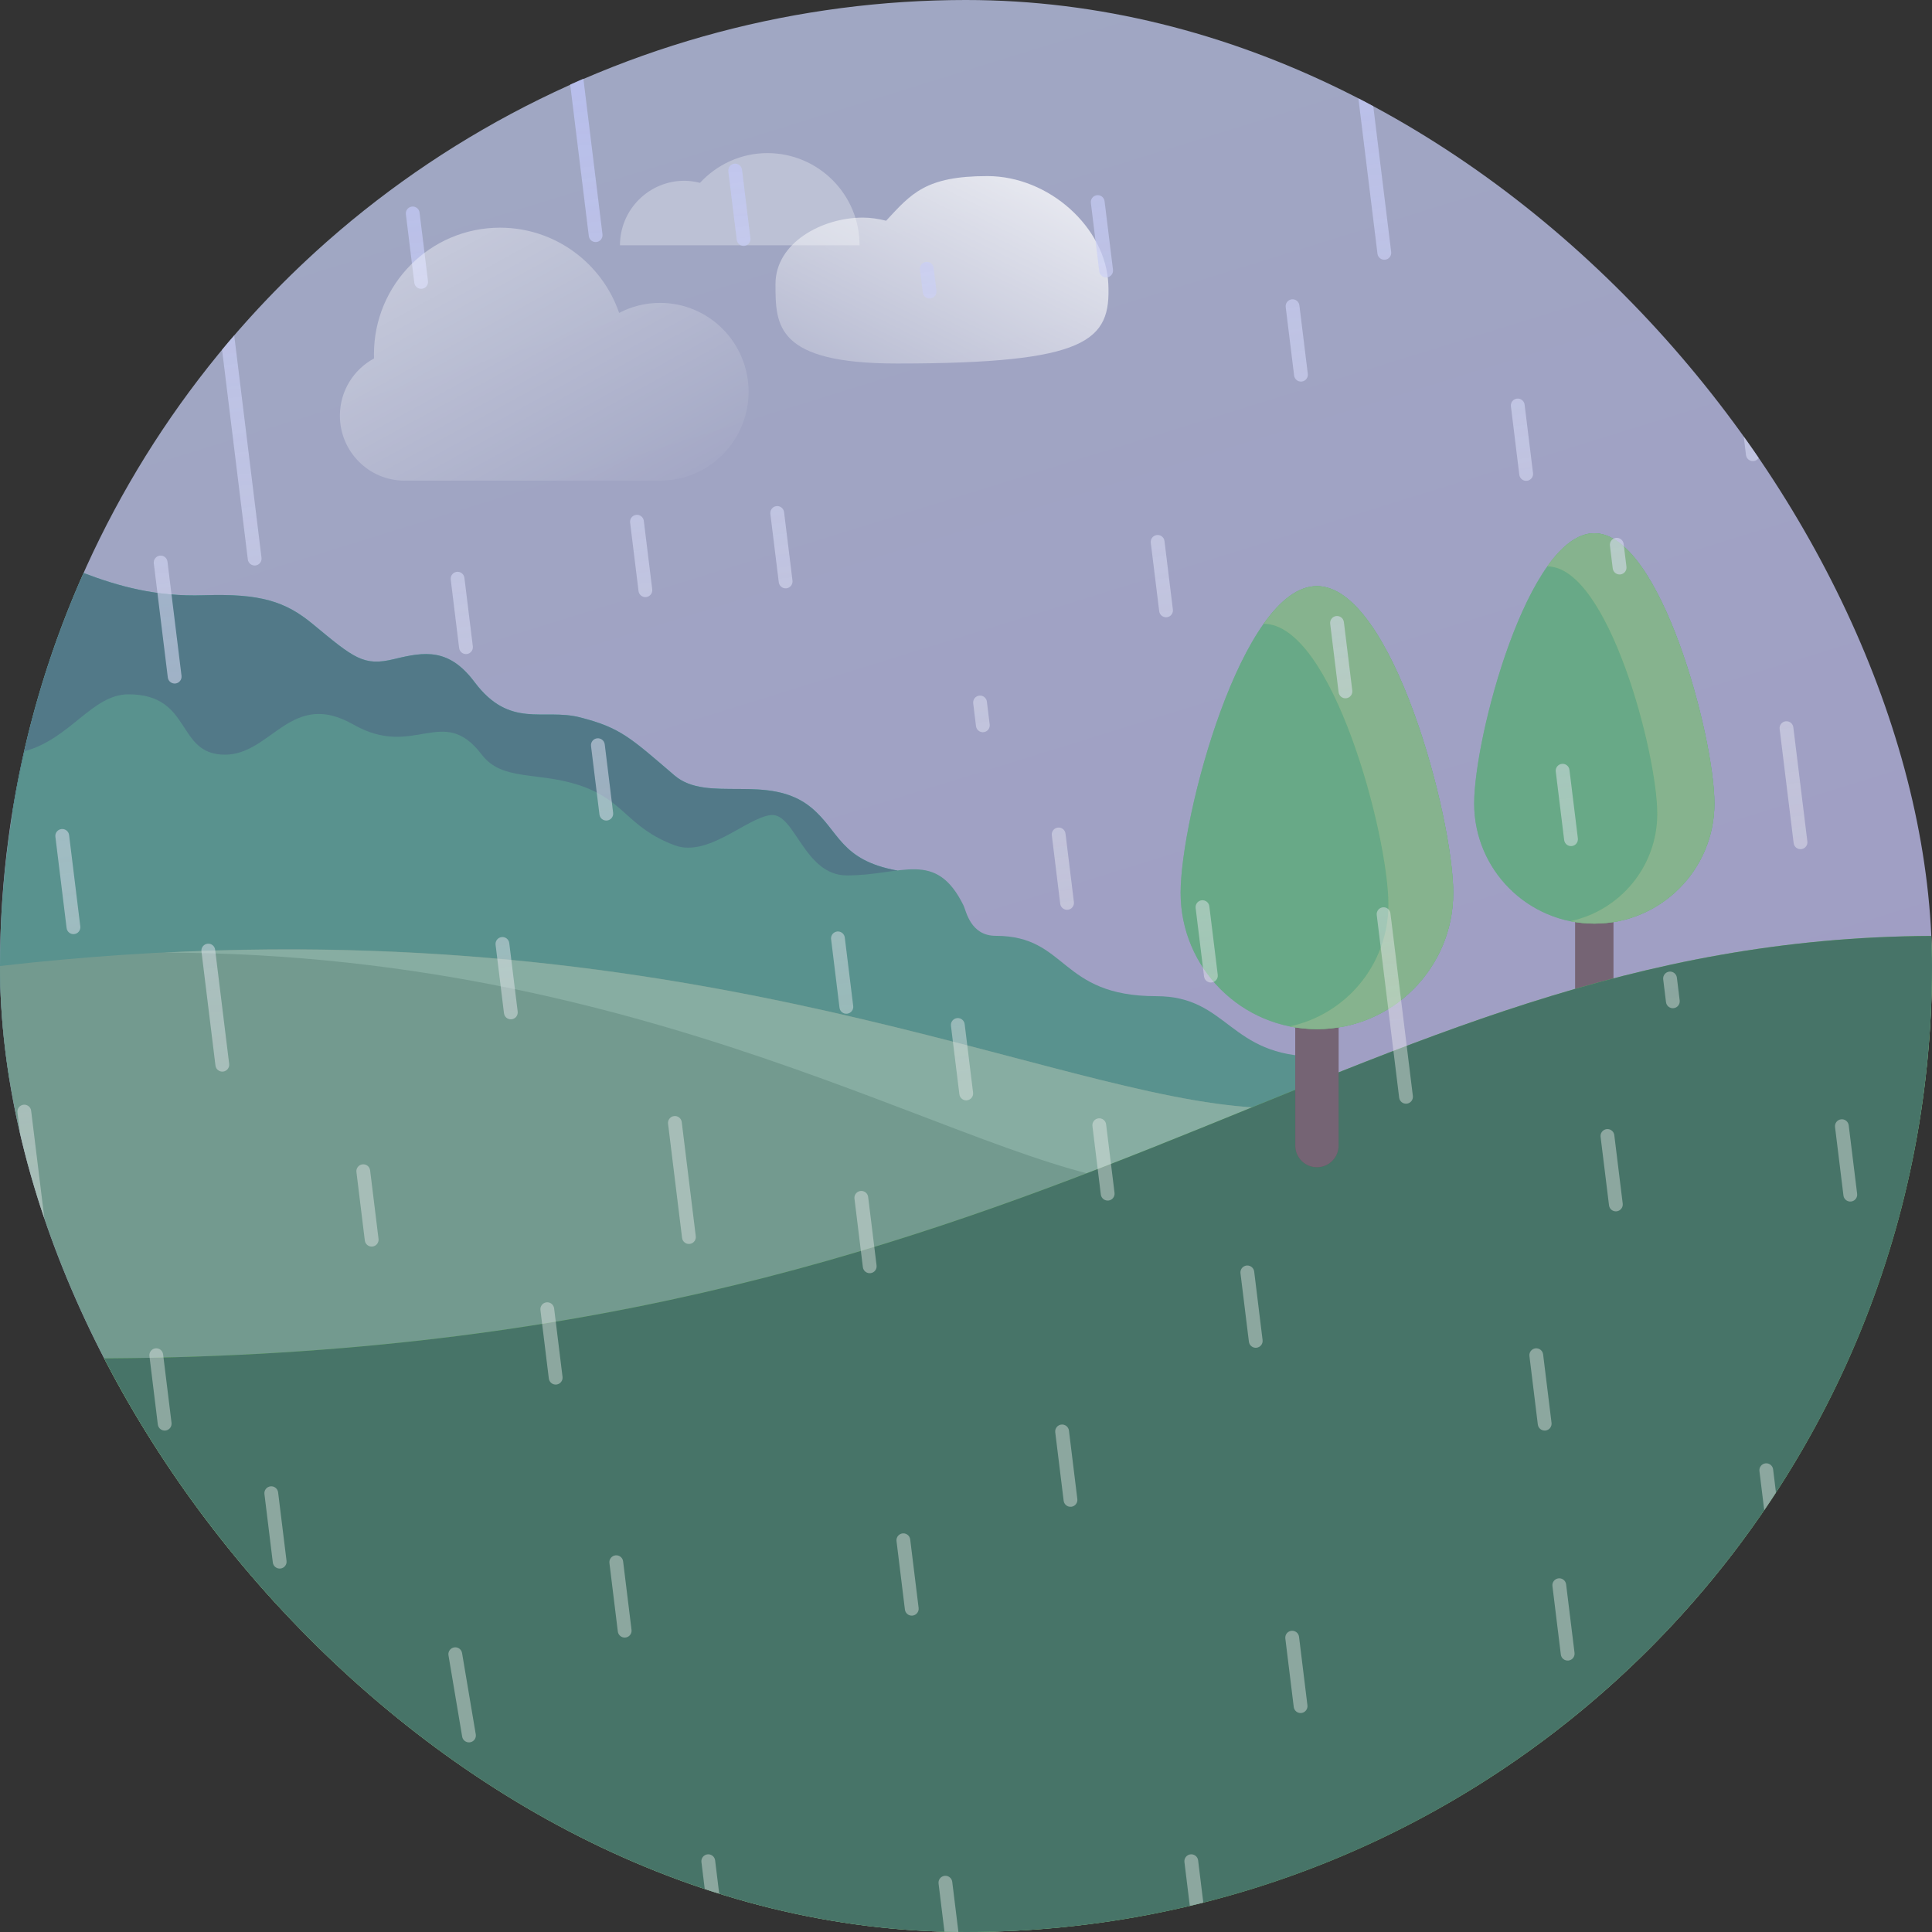 <svg width="800" height="800" viewBox="0 0 84 84" fill="none" xmlns="http://www.w3.org/2000/svg">
<rect x="0" y="0" width="84" height="84" fill="#333333" stroke="none"/>
<g id="Weather / Day / Rainy / 4 ">
<g clip-path="url(#clip0_2_663)">
<circle id="Oval" cx="42" cy="42" r="42" fill="url(#paint0_linear_2_663)"/>
<g id="Path">
<path d="M35.273 35.115C33.428 33.588 30.762 34.945 29.326 33.715C27.407 32.07 26.972 31.64 25.22 31.191C23.62 30.781 22.172 31.709 20.631 29.654C19.523 28.178 18.479 28.327 17.142 28.655C15.806 28.983 15.395 28.62 13.597 27.132C12.407 26.148 11.32 25.799 8.859 25.881C6.784 25.95 5.151 25.49 3.634 24.914C2.175 28.185 1.117 31.673 0.534 35.322C6.478 35.946 8.265 35.674 10.582 36.422C13.125 37.242 37.844 42.246 38.281 42C38.719 41.754 39.009 37.849 39.009 37.849C36.527 37.4 36.493 36.124 35.273 35.115Z" fill="#36B294"/>
<path d="M35.273 35.115C33.428 33.588 30.762 34.945 29.326 33.715C27.407 32.07 26.972 31.64 25.22 31.191C23.62 30.781 22.172 31.709 20.631 29.654C19.523 28.178 18.479 28.327 17.142 28.655C15.806 28.983 15.395 28.62 13.597 27.132C12.407 26.148 11.32 25.799 8.859 25.881C6.784 25.95 5.151 25.49 3.634 24.914C2.175 28.185 1.117 31.673 0.534 35.322C6.478 35.946 8.265 35.674 10.582 36.422C13.125 37.242 37.844 42.246 38.281 42C38.719 41.754 39.009 37.849 39.009 37.849C36.527 37.4 36.493 36.124 35.273 35.115Z" fill="#5D6583" fill-opacity="0.738"/>
</g>
<g id="Group">
<g id="Path_2">
<path d="M69.317 45.448C68.859 45.448 68.488 45.077 68.488 44.62V35.695C68.488 35.237 68.859 34.866 69.317 34.866C69.775 34.866 70.146 35.237 70.146 35.695V44.62C70.146 45.077 69.775 45.448 69.317 45.448Z" fill="#674447"/>
<path d="M69.317 45.448C68.859 45.448 68.488 45.077 68.488 44.62V35.695C68.488 35.237 68.859 34.866 69.317 34.866C69.775 34.866 70.146 35.237 70.146 35.695V44.62C70.146 45.077 69.775 45.448 69.317 45.448Z" fill="#8588A6" fill-opacity="0.47"/>
</g>
<g id="Path_3">
<path d="M74.54 34.935C74.54 37.819 72.201 40.157 69.317 40.157C66.433 40.157 64.094 37.819 64.094 34.935C64.094 32.05 66.433 23.184 69.317 23.184C72.201 23.184 74.54 32.05 74.54 34.935Z" fill="#43AB5F"/>
<path d="M74.54 34.935C74.54 37.819 72.201 40.157 69.317 40.157C66.433 40.157 64.094 37.819 64.094 34.935C64.094 32.05 66.433 23.184 69.317 23.184C72.201 23.184 74.54 32.05 74.54 34.935Z" fill="#A0A7C3" fill-opacity="0.399"/>
</g>
<g id="Path_4">
<path d="M69.317 23.184C68.593 23.184 67.903 23.743 67.276 24.626H67.277C69.916 24.626 72.057 32.741 72.057 35.381C72.057 37.677 70.436 39.592 68.277 40.052C68.613 40.12 68.96 40.157 69.317 40.157C72.201 40.157 74.539 37.819 74.539 34.935C74.54 32.05 72.201 23.184 69.317 23.184Z" fill="#71BE63"/>
<path d="M69.317 23.184C68.593 23.184 67.903 23.743 67.276 24.626H67.277C69.916 24.626 72.057 32.741 72.057 35.381C72.057 37.677 70.436 39.592 68.277 40.052C68.613 40.12 68.96 40.157 69.317 40.157C72.201 40.157 74.539 37.819 74.539 34.935C74.54 32.05 72.201 23.184 69.317 23.184Z" fill="#A0A7C3" fill-opacity="0.45"/>
</g>
</g>
<path id="Path_5" opacity="0.3" d="M26.955 10.664C26.955 9.115 28.21 7.859 29.759 7.859C29.993 7.859 30.217 7.896 30.434 7.95C31.166 7.16 32.203 6.657 33.366 6.657C35.579 6.657 37.373 8.451 37.373 10.664H26.955Z" fill="white"/>
<path id="Path_6" d="M43.292 40.688C42.188 40.688 42.004 39.596 41.896 39.375C40.688 36.914 39.225 38.062 36.824 38.062C34.948 38.062 34.564 35.328 33.517 35.438C32.469 35.547 30.782 37.297 29.327 36.75C27.24 35.965 27.174 34.781 25.138 34.125C23.34 33.546 21.821 33.961 20.948 32.812C19.248 30.576 18.024 33.018 15.362 31.5C12.654 29.956 11.812 32.812 9.776 32.812C7.636 32.812 8.379 30.188 5.586 30.188C4.004 30.188 3.071 32.117 1.07 32.662C0.378 35.667 0 38.789 0 42C0 43.656 0.108 45.286 0.297 46.891C0.939 47.487 1.634 48.011 2.33 48.31C4.827 49.383 57.258 50.304 57.258 50.304V45.938C53.417 45.938 53.417 43.312 50.275 43.312C46.042 43.312 46.435 40.688 43.292 40.688Z" fill="#59928E"/>
<path id="Path_7" d="M17.555 71.129L56.438 50.304L55.453 48.18C46.038 48.18 29.701 38.609 0 42C0 52.462 3.834 62.022 10.162 69.375C14.136 70.324 17.555 71.129 17.555 71.129Z" fill="#739A8F"/>
<path id="Path_8" d="M55.453 48.18C46.82 48.18 32.356 40.139 7.113 41.418C29.556 41.438 43.319 51.484 50.367 51.484L52.336 50.75L55.512 48.306L55.453 48.18Z" fill="#87ADA2"/>
<path id="Path_9" opacity="0.9" d="M37.514 9.461C37.865 9.461 38.201 9.516 38.527 9.597C39.626 8.411 40.251 7.656 42.928 7.656C45.605 7.656 48.073 9.885 48.188 12.348C48.302 14.81 47.331 15.805 39 15.805C33.717 15.805 33.717 14.136 33.717 12.348C33.717 10.56 35.73 9.461 37.514 9.461Z" fill="url(#paint1_linear_2_663)"/>
<g id="Path_10">
<path d="M3.719 59.273C10.307 73.85 24.963 84 42 84C65.196 84 84 65.196 84 42C84 41.562 83.98 41.128 83.967 40.693C57.995 40.812 46.217 59.062 3.719 59.062V59.273Z" fill="#71BE63"/>
<path d="M3.719 59.273C10.307 73.85 24.963 84 42 84C65.196 84 84 65.196 84 42C84 41.562 83.98 41.128 83.967 40.693C57.995 40.812 46.217 59.062 3.719 59.062V59.273Z" fill="#477468"/>
</g>
<g id="Group_2">
<g id="Path_11">
<path d="M57.258 50.749C56.738 50.749 56.317 50.328 56.317 49.809V39.682C56.317 39.162 56.738 38.741 57.258 38.741C57.778 38.741 58.199 39.162 58.199 39.682V49.809C58.199 50.328 57.778 50.749 57.258 50.749Z" fill="#674447"/>
<path d="M57.258 50.749C56.738 50.749 56.317 50.328 56.317 49.809V39.682C56.317 39.162 56.738 38.741 57.258 38.741C57.778 38.741 58.199 39.162 58.199 39.682V49.809C58.199 50.328 57.778 50.749 57.258 50.749Z" fill="#8588A6" fill-opacity="0.47"/>
</g>
<g id="Path_12">
<path d="M63.184 38.819C63.184 42.092 60.531 44.745 57.258 44.745C53.985 44.745 51.331 42.092 51.331 38.819C51.331 35.546 53.985 25.484 57.258 25.484C60.531 25.484 63.184 35.546 63.184 38.819Z" fill="#43AB5F"/>
<path d="M63.184 38.819C63.184 42.092 60.531 44.745 57.258 44.745C53.985 44.745 51.331 42.092 51.331 38.819C51.331 35.546 53.985 25.484 57.258 25.484C60.531 25.484 63.184 35.546 63.184 38.819Z" fill="#A0A7C3" fill-opacity="0.399"/>
</g>
<g id="Path_13">
<path d="M57.258 25.484C56.436 25.484 55.654 26.119 54.942 27.121H54.943C57.938 27.121 60.367 36.33 60.367 39.326C60.367 41.931 58.528 44.104 56.078 44.627C56.459 44.704 56.853 44.746 57.258 44.746C60.531 44.746 63.184 42.092 63.184 38.819C63.184 35.546 60.531 25.484 57.258 25.484Z" fill="#71BE63"/>
<path d="M57.258 25.484C56.436 25.484 55.654 26.119 54.942 27.121H54.943C57.938 27.121 60.367 36.33 60.367 39.326C60.367 41.931 58.528 44.104 56.078 44.627C56.459 44.704 56.853 44.746 57.258 44.746C60.531 44.746 63.184 42.092 63.184 38.819C63.184 35.546 60.531 25.484 57.258 25.484Z" fill="#A0A7C3" fill-opacity="0.45"/>
</g>
</g>
<path id="Combined Shape" opacity="0.8" fill-rule="evenodd" clip-rule="evenodd" d="M24.381 0.337C24.361 0.172 24.478 0.022 24.642 0.002C24.807 -0.018 24.956 0.099 24.977 0.263L26.195 10.189C26.215 10.353 26.099 10.503 25.934 10.523C25.77 10.543 25.62 10.427 25.6 10.262L24.381 0.337ZM59.176 2.755C59.012 2.775 58.895 2.925 58.915 3.09L59.89 11.03C59.91 11.194 60.06 11.311 60.224 11.291C60.389 11.271 60.506 11.121 60.486 10.957L59.511 3.016C59.49 2.852 59.341 2.735 59.176 2.755ZM60.12 39.449C59.955 39.469 59.838 39.619 59.858 39.784L60.833 47.724C60.854 47.889 61.003 48.005 61.168 47.985C61.332 47.965 61.449 47.815 61.429 47.651L60.454 39.711C60.434 39.546 60.284 39.429 60.12 39.449ZM31.666 7.452C31.646 7.287 31.763 7.137 31.928 7.117C32.092 7.097 32.242 7.214 32.262 7.378L32.627 10.356C32.648 10.521 32.531 10.67 32.366 10.69C32.202 10.71 32.052 10.594 32.032 10.429L31.666 7.452ZM33.492 22.309C33.489 22.157 33.602 22.024 33.756 22.005C33.92 21.985 34.07 22.102 34.09 22.267L34.09 22.267L34.456 25.244C34.476 25.409 34.359 25.558 34.194 25.578C34.03 25.599 33.88 25.482 33.86 25.317L33.494 22.34C33.493 22.329 33.492 22.319 33.492 22.309ZM37.412 51.782C37.258 51.801 37.145 51.933 37.148 52.086C37.148 52.096 37.149 52.106 37.151 52.116L37.516 55.094L37.516 55.094C37.536 55.258 37.686 55.375 37.85 55.355L37.85 55.355C38.015 55.335 38.132 55.185 38.112 55.021L37.746 52.043C37.727 51.889 37.594 51.776 37.442 51.78C37.432 51.78 37.422 51.781 37.412 51.782ZM38.976 66.974C38.973 66.822 39.086 66.689 39.24 66.67C39.246 66.669 39.252 66.669 39.258 66.668L39.27 66.668C39.422 66.665 39.555 66.777 39.574 66.931L39.94 69.909C39.96 70.073 39.843 70.223 39.678 70.243C39.673 70.244 39.667 70.244 39.662 70.245C39.657 70.245 39.653 70.245 39.648 70.245C39.496 70.249 39.363 70.136 39.344 69.982L38.979 67.004C38.977 66.994 38.977 66.984 38.976 66.974ZM41.068 81.558C40.903 81.578 40.786 81.728 40.807 81.892L41.172 84.87C41.191 85.024 41.324 85.137 41.476 85.133C41.482 85.133 41.489 85.133 41.495 85.132L41.507 85.131C41.671 85.111 41.788 84.961 41.768 84.797L41.402 81.819C41.383 81.665 41.251 81.553 41.098 81.556C41.088 81.556 41.078 81.557 41.068 81.558ZM57.834 27.12L57.834 27.12L58.2 30.097C58.22 30.262 58.37 30.379 58.534 30.359C58.698 30.338 58.815 30.189 58.795 30.024L58.43 27.047C58.427 27.026 58.422 27.006 58.416 26.987C58.372 26.855 58.239 26.768 58.095 26.785C57.931 26.806 57.814 26.955 57.834 27.12ZM50.034 23.597L50.034 23.597L50.4 26.575C50.42 26.739 50.57 26.856 50.734 26.836C50.899 26.816 51.016 26.666 50.995 26.501L50.63 23.524C50.627 23.503 50.623 23.483 50.617 23.464C50.572 23.332 50.44 23.245 50.296 23.262C50.131 23.283 50.014 23.432 50.034 23.597ZM36.396 40.501C36.242 40.52 36.129 40.653 36.132 40.805C36.133 40.815 36.133 40.825 36.135 40.835L36.5 43.813C36.52 43.977 36.67 44.094 36.834 44.074L36.834 44.074C36.999 44.054 37.116 43.904 37.096 43.74L36.73 40.762C36.711 40.608 36.578 40.496 36.426 40.499C36.421 40.499 36.416 40.499 36.411 40.5C36.406 40.5 36.401 40.5 36.396 40.501ZM51.982 39.447C51.979 39.295 52.091 39.162 52.245 39.143C52.41 39.123 52.56 39.24 52.58 39.404L52.945 42.382C52.966 42.547 52.849 42.696 52.684 42.716L52.684 42.716C52.52 42.737 52.37 42.62 52.35 42.455L51.984 39.478C51.983 39.467 51.982 39.457 51.982 39.447ZM54.195 55.024C54.041 55.043 53.929 55.176 53.932 55.328C53.932 55.338 53.933 55.348 53.934 55.358L54.3 58.336C54.32 58.5 54.47 58.617 54.634 58.597L54.634 58.597C54.799 58.577 54.916 58.427 54.895 58.263L54.53 55.285C54.511 55.131 54.378 55.019 54.226 55.022C54.216 55.022 54.206 55.023 54.195 55.024ZM55.882 71.208C55.879 71.056 55.991 70.924 56.145 70.905C56.31 70.885 56.459 71.001 56.48 71.166L56.845 74.144C56.865 74.308 56.748 74.458 56.584 74.478C56.574 74.479 56.563 74.48 56.553 74.48C56.401 74.483 56.269 74.371 56.25 74.217L55.884 71.239C55.883 71.233 55.883 71.227 55.883 71.222L55.882 71.208ZM79.784 49.001L79.784 49.001C79.764 48.836 79.881 48.686 80.045 48.666L80.045 48.666C80.21 48.646 80.359 48.763 80.379 48.927L80.745 51.905C80.763 52.049 80.675 52.181 80.543 52.226C80.524 52.232 80.504 52.237 80.484 52.239C80.34 52.257 80.207 52.17 80.163 52.037C80.157 52.019 80.152 51.999 80.15 51.978L79.784 49.001ZM47.429 8.822C47.409 8.657 47.526 8.508 47.691 8.487C47.855 8.467 48.005 8.584 48.025 8.749L48.391 11.726C48.411 11.891 48.294 12.04 48.129 12.061C47.965 12.081 47.815 11.964 47.795 11.799L47.429 8.822ZM45.88 62.273C45.86 62.108 45.977 61.958 46.141 61.938C46.306 61.918 46.456 62.035 46.476 62.199L46.841 65.177C46.861 65.341 46.745 65.491 46.58 65.511C46.416 65.531 46.266 65.415 46.246 65.25L45.88 62.273ZM65.953 17.331C65.788 17.351 65.671 17.501 65.692 17.665L66.057 20.643C66.078 20.807 66.227 20.924 66.392 20.904C66.556 20.884 66.673 20.734 66.653 20.57L66.287 17.592C66.267 17.428 66.117 17.311 65.953 17.331ZM67.903 33.212C67.738 33.232 67.621 33.382 67.642 33.546L68.007 36.524C68.027 36.688 68.177 36.805 68.341 36.785C68.506 36.765 68.623 36.615 68.603 36.45L68.237 33.473C68.217 33.308 68.067 33.191 67.903 33.212ZM69.591 49.427C69.571 49.262 69.688 49.113 69.853 49.092C70.017 49.072 70.167 49.189 70.187 49.354L70.553 52.331C70.573 52.496 70.456 52.645 70.291 52.666C70.127 52.686 69.977 52.569 69.957 52.404L69.591 49.427ZM17.647 9.316C17.627 9.152 17.744 9.002 17.908 8.982C18.073 8.962 18.222 9.079 18.242 9.243L18.608 12.221C18.628 12.385 18.511 12.535 18.347 12.555C18.183 12.575 18.033 12.458 18.013 12.294L17.647 9.316ZM25.697 32.435C25.677 32.271 25.794 32.121 25.958 32.101C26.123 32.081 26.272 32.198 26.293 32.362L26.658 35.34C26.678 35.504 26.561 35.654 26.397 35.674C26.387 35.675 26.377 35.676 26.366 35.676C26.214 35.68 26.082 35.567 26.063 35.413L25.697 32.435ZM19.858 24.863C19.694 24.883 19.577 25.032 19.597 25.197L19.962 28.174C19.983 28.339 20.132 28.456 20.297 28.436C20.461 28.416 20.578 28.266 20.558 28.101L20.192 25.124C20.172 24.959 20.023 24.842 19.858 24.863ZM21.547 41.078C21.527 40.913 21.644 40.763 21.808 40.743C21.973 40.723 22.122 40.84 22.142 41.004L22.508 43.982C22.528 44.147 22.411 44.296 22.247 44.316L22.247 44.316C22.103 44.334 21.97 44.247 21.926 44.114C21.919 44.096 21.915 44.076 21.912 44.055L21.547 41.078ZM23.758 56.624C23.593 56.644 23.477 56.794 23.497 56.958L23.862 59.936C23.865 59.956 23.869 59.976 23.876 59.995C23.92 60.127 24.053 60.215 24.197 60.197L24.197 60.197C24.361 60.177 24.478 60.027 24.458 59.863L24.092 56.885C24.072 56.721 23.922 56.604 23.758 56.624ZM27.396 22.72C27.376 22.555 27.493 22.406 27.658 22.385C27.822 22.365 27.972 22.482 27.992 22.647L28.358 25.624C28.378 25.789 28.261 25.938 28.096 25.959C28.086 25.96 28.076 25.961 28.066 25.961C27.914 25.964 27.781 25.852 27.762 25.697L27.396 22.72ZM41.608 44.266C41.453 44.285 41.341 44.418 41.344 44.57L41.345 44.581C41.345 44.588 41.346 44.594 41.346 44.6L41.712 47.578C41.731 47.732 41.864 47.845 42.016 47.842C42.026 47.841 42.036 47.841 42.046 47.839C42.211 47.819 42.328 47.669 42.308 47.505L41.942 44.527L41.942 44.527C41.922 44.363 41.772 44.246 41.608 44.266ZM26.497 67.958C26.477 67.794 26.593 67.644 26.758 67.624C26.922 67.604 27.072 67.721 27.092 67.885L27.458 70.863C27.478 71.027 27.361 71.177 27.197 71.197C27.032 71.217 26.883 71.1 26.862 70.936L26.497 67.958ZM11.758 64.624C11.594 64.644 11.476 64.794 11.497 64.958L11.862 67.936C11.883 68.1 12.032 68.217 12.197 68.197C12.361 68.177 12.478 68.027 12.458 67.863L12.092 64.885C12.072 64.721 11.922 64.604 11.758 64.624ZM51.497 80.958C51.477 80.794 51.593 80.644 51.758 80.624C51.922 80.604 52.072 80.721 52.092 80.885L52.458 83.863C52.478 84.027 52.361 84.177 52.197 84.197C52.032 84.217 51.883 84.1 51.862 83.936L51.497 80.958ZM30.758 80.624C30.593 80.644 30.477 80.794 30.497 80.958L30.862 83.936C30.883 84.1 31.032 84.217 31.197 84.197C31.361 84.177 31.478 84.027 31.458 83.863L31.092 80.885C31.072 80.721 30.922 80.604 30.758 80.624ZM47.497 48.958C47.477 48.794 47.593 48.644 47.758 48.624C47.922 48.604 48.072 48.721 48.092 48.885L48.458 51.863C48.478 52.027 48.361 52.177 48.197 52.197C48.032 52.217 47.883 52.1 47.862 51.936L47.497 48.958ZM67.758 68.624C67.594 68.644 67.477 68.794 67.497 68.958L67.862 71.936C67.882 72.1 68.032 72.217 68.197 72.197C68.361 72.177 68.478 72.027 68.458 71.863L68.092 68.885C68.072 68.721 67.922 68.604 67.758 68.624ZM76.497 63.958C76.477 63.794 76.594 63.644 76.758 63.624C76.922 63.604 77.072 63.721 77.092 63.885L77.458 66.863C77.478 67.027 77.361 67.177 77.197 67.197C77.032 67.217 76.882 67.1 76.862 66.936L76.497 63.958ZM66.758 58.624C66.594 58.644 66.477 58.794 66.497 58.958L66.862 61.936C66.882 62.1 67.032 62.217 67.197 62.197C67.361 62.177 67.478 62.027 67.458 61.863L67.092 58.885C67.072 58.721 66.922 58.604 66.758 58.624ZM6.497 58.958C6.477 58.794 6.593 58.644 6.758 58.624C6.922 58.604 7.072 58.721 7.092 58.885L7.458 61.863C7.478 62.027 7.361 62.177 7.197 62.197C7.032 62.217 6.883 62.1 6.862 61.936L6.497 58.958ZM15.758 50.624C15.594 50.644 15.476 50.794 15.497 50.958L15.862 53.936C15.883 54.1 16.032 54.217 16.197 54.197C16.361 54.177 16.478 54.027 16.458 53.863L16.092 50.885C16.072 50.721 15.922 50.604 15.758 50.624ZM19.497 71.958C19.477 71.794 19.593 71.644 19.758 71.624C19.922 71.604 20.072 71.721 20.092 71.885L20.688 75.42C20.708 75.584 20.591 75.734 20.427 75.754C20.262 75.774 20.112 75.657 20.092 75.493L19.497 71.958ZM6.687 24.493C6.667 24.328 6.784 24.179 6.948 24.159C7.113 24.138 7.262 24.255 7.282 24.42L7.892 29.382C7.912 29.547 7.795 29.697 7.631 29.717C7.466 29.737 7.316 29.62 7.296 29.456L6.687 24.493ZM8.759 41.366C8.739 41.202 8.855 41.052 9.02 41.032C9.03 41.031 9.04 41.03 9.051 41.03C9.203 41.026 9.335 41.139 9.354 41.293L9.964 46.256C9.984 46.42 9.867 46.57 9.702 46.59C9.538 46.61 9.388 46.493 9.368 46.329L8.759 41.366ZM13.164 74.778C12.999 74.799 12.882 74.948 12.902 75.113L13.512 80.075C13.532 80.24 13.681 80.357 13.846 80.337C13.867 80.334 13.886 80.329 13.905 80.323C14.037 80.279 14.125 80.146 14.107 80.002L13.498 75.04C13.478 74.875 13.328 74.758 13.164 74.778L13.164 74.778ZM29.046 48.859C29.028 48.715 29.116 48.583 29.248 48.538C29.267 48.532 29.287 48.527 29.307 48.525C29.471 48.505 29.621 48.622 29.641 48.786L30.251 53.749C30.268 53.893 30.181 54.025 30.049 54.07C30.03 54.076 30.01 54.081 29.989 54.083C29.825 54.103 29.675 53.986 29.655 53.822L29.046 48.859ZM0.759 48.366C0.739 48.202 0.855 48.052 1.02 48.032C1.184 48.012 1.334 48.129 1.354 48.293L1.964 53.256C1.984 53.42 1.867 53.57 1.702 53.59C1.538 53.61 1.388 53.493 1.368 53.329L0.759 48.366ZM2.67 36.046C2.505 36.066 2.388 36.216 2.408 36.38L2.896 40.351C2.916 40.515 3.066 40.632 3.23 40.612C3.395 40.592 3.512 40.442 3.491 40.277L3.004 36.307C2.984 36.143 2.834 36.026 2.67 36.046ZM69.997 23.721C69.977 23.557 70.094 23.407 70.258 23.387C70.423 23.367 70.573 23.484 70.593 23.648L70.715 24.641C70.735 24.805 70.618 24.955 70.454 24.975C70.289 24.995 70.139 24.878 70.119 24.714L69.997 23.721ZM72.313 42.58C72.293 42.415 72.41 42.266 72.574 42.245C72.739 42.225 72.888 42.342 72.908 42.507L73.03 43.499C73.05 43.663 72.933 43.813 72.769 43.833C72.605 43.853 72.455 43.737 72.435 43.572L72.313 42.58ZM40.258 11.387C40.094 11.407 39.977 11.557 39.997 11.721L40.119 12.714C40.139 12.878 40.289 12.995 40.453 12.975C40.618 12.955 40.735 12.805 40.715 12.641L40.593 11.648C40.573 11.484 40.423 11.367 40.258 11.387ZM42.574 30.245C42.41 30.265 42.293 30.415 42.313 30.58L42.435 31.572C42.455 31.737 42.605 31.854 42.769 31.833C42.934 31.813 43.05 31.663 43.03 31.499L42.908 30.506C42.888 30.342 42.739 30.225 42.574 30.245ZM9.817 14.064C9.653 14.084 9.536 14.234 9.556 14.399L10.775 24.324C10.795 24.488 10.945 24.605 11.109 24.585C11.274 24.565 11.39 24.415 11.37 24.251L10.152 14.325C10.131 14.161 9.982 14.044 9.817 14.064ZM45.992 35.982C45.828 36.002 45.711 36.152 45.731 36.316L46.096 39.294C46.117 39.458 46.266 39.575 46.431 39.555C46.595 39.535 46.712 39.385 46.692 39.221L46.326 36.243C46.306 36.079 46.157 35.962 45.992 35.982ZM55.9 13.35C55.88 13.185 55.997 13.036 56.162 13.015C56.326 12.995 56.476 13.112 56.496 13.277L56.861 16.254C56.882 16.419 56.765 16.568 56.6 16.589C56.436 16.609 56.286 16.492 56.266 16.327L55.9 13.35ZM75.304 14.822C75.284 14.657 75.401 14.508 75.565 14.487C75.73 14.467 75.879 14.584 75.899 14.749L76.509 19.711C76.529 19.876 76.412 20.026 76.248 20.046C76.083 20.066 75.933 19.949 75.913 19.785L75.304 14.822ZM77.376 31.695C77.355 31.531 77.472 31.381 77.637 31.361C77.801 31.34 77.951 31.457 77.971 31.622L78.581 36.585C78.601 36.749 78.484 36.899 78.319 36.919C78.155 36.939 78.005 36.822 77.985 36.658L77.376 31.695ZM81.78 65.107C81.616 65.127 81.499 65.277 81.519 65.442L82.129 70.404C82.149 70.569 82.298 70.686 82.463 70.665C82.627 70.645 82.744 70.496 82.724 70.331L82.115 65.368C82.094 65.204 81.945 65.087 81.78 65.107ZM63.591 79.315C63.571 79.15 63.688 79.001 63.852 78.981C64.017 78.96 64.166 79.077 64.186 79.242L64.796 84.204C64.816 84.369 64.699 84.519 64.535 84.539C64.37 84.559 64.221 84.442 64.2 84.278L63.591 79.315Z" fill="url(#paint2_linear_2_663)"/>
<path id="Oval 4" opacity="0.9" d="M21.795 20.898H28.698C30.824 20.898 32.547 19.168 32.547 17.034C32.547 14.899 30.824 13.169 28.698 13.169C28.056 13.169 27.451 13.326 26.919 13.605C26.178 11.448 24.138 9.899 21.738 9.899C18.712 9.899 16.259 12.361 16.259 15.399C16.259 15.461 16.26 15.523 16.262 15.585C15.379 16.061 14.778 16.997 14.778 18.074C14.778 19.634 16.038 20.898 17.591 20.898H21.738C21.746 20.898 21.795 20.898 21.795 20.898H21.738H21.795Z" fill="url(#paint3_linear_2_663)"/>
</g>
</g>
<defs>
<linearGradient id="paint0_linear_2_663" x1="110.083" y1="70.958" x2="84" y2="-13.042" gradientUnits="userSpaceOnUse">
<stop stop-color="#A098C5"/>
<stop offset="1" stop-color="#A0A7C3"/>
</linearGradient>
<linearGradient id="paint1_linear_2_663" x1="37.854" y1="0.322" x2="28.668" y2="18.696" gradientUnits="userSpaceOnUse">
<stop stop-color="white"/>
<stop offset="1" stop-color="white" stop-opacity="0.01"/>
</linearGradient>
<linearGradient id="paint2_linear_2_663" x1="18.36" y1="0.594" x2="24.027" y2="49.114" gradientUnits="userSpaceOnUse">
<stop stop-color="#BAC1F7"/>
<stop offset="1" stop-color="#F1F1F1" stop-opacity="0.502"/>
</linearGradient>
<linearGradient id="paint3_linear_2_663" x1="18.056" y1="-12.489" x2="35.513" y2="19.268" gradientUnits="userSpaceOnUse">
<stop stop-color="white"/>
<stop offset="1" stop-color="white" stop-opacity="0.01"/>
</linearGradient>
<clipPath id="clip0_2_663">
<rect width="84" height="84" rx="42" fill="white"/>
</clipPath>
</defs>
</svg>

